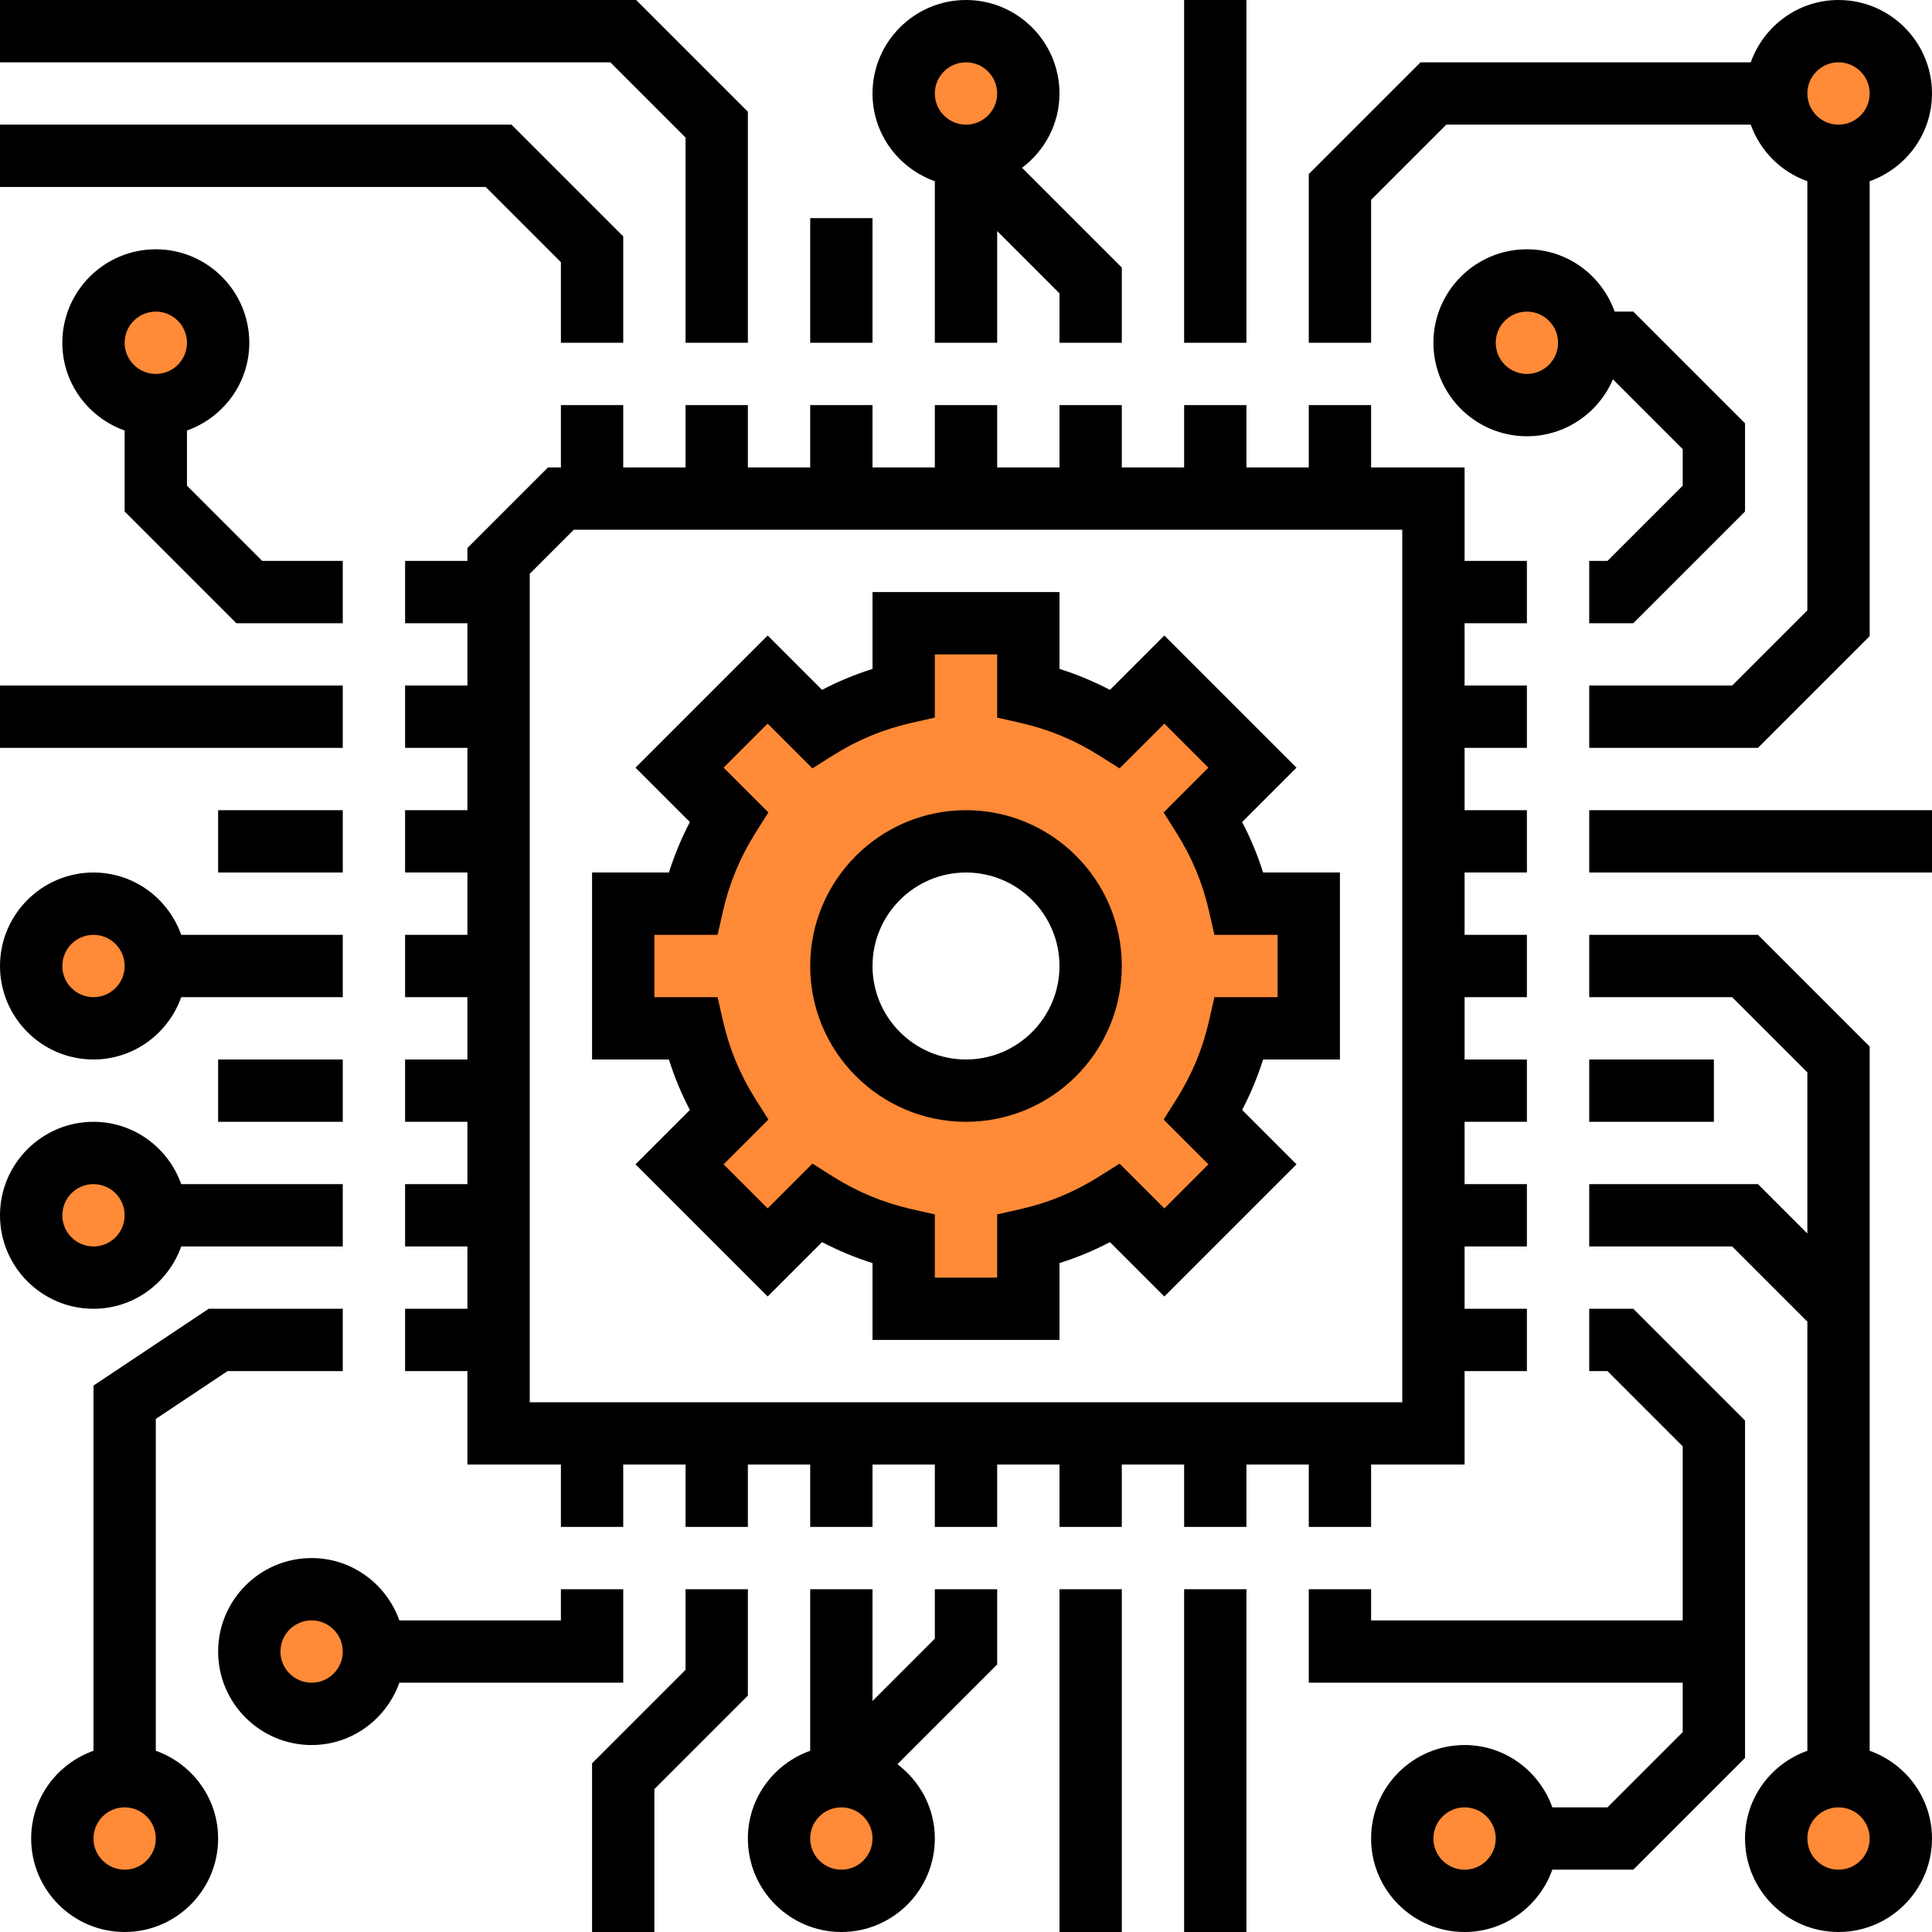 <?xml version="1.0" encoding="UTF-8" standalone="no"?>
<!DOCTYPE svg PUBLIC "-//W3C//DTD SVG 1.1//EN" "http://www.w3.org/Graphics/SVG/1.1/DTD/svg11.dtd">
<svg width="100%" height="100%" viewBox="0 0 496 496" version="1.1" xmlns="http://www.w3.org/2000/svg" xmlns:xlink="http://www.w3.org/1999/xlink" xml:space="preserve" xmlns:serif="http://www.serif.com/" style="fill-rule:evenodd;clip-rule:evenodd;stroke-linejoin:round;stroke-miterlimit:1.414;">
    <g>
        <ellipse cx="40.5" cy="89" rx="11.5" ry="10" style="fill:rgb(255,138,55);"/>
        <ellipse cx="249.5" cy="24.5" rx="15.5" ry="14.5" style="fill:rgb(255,138,55);"/>
        <g transform="matrix(1,0,0,1,0,-1)">
            <ellipse cx="393.5" cy="89" rx="14.5" ry="10" style="fill:rgb(255,138,55);"/>
        </g>
        <g transform="matrix(0.85,0,0,1,68.4,0)">
            <ellipse cx="476" cy="24.5" rx="20" ry="14.5" style="fill:rgb(255,138,55);"/>
        </g>
        <ellipse cx="22.5" cy="248.5" rx="13.5" ry="12.5" style="fill:rgb(255,138,55);"/>
        <g transform="matrix(1,0,0,1.261,0,-85.043)">
            <ellipse cx="22.5" cy="314.5" rx="13.5" ry="11.5" style="fill:rgb(255,138,55);"/>
        </g>
        <circle cx="80.5" cy="422.5" r="14.5" style="fill:rgb(255,138,55);"/>
        <g transform="matrix(1,0,0,0.56,0,201.52)">
            <ellipse cx="33.25" cy="483" rx="10.75" ry="25" style="fill:rgb(255,138,55);"/>
        </g>
        <ellipse cx="217" cy="472" rx="15" ry="14" style="fill:rgb(255,138,55);"/>
        <ellipse cx="378.5" cy="472" rx="13.5" ry="14" style="fill:rgb(255,138,55);"/>
        <ellipse cx="472" cy="472" rx="13" ry="14" style="fill:rgb(255,138,55);"/>
        <g transform="matrix(1,0,0,1,-0.5,-3.5)">
            <path d="M248.5,179C285.754,179 316,211.486 316,251.5C316,291.514 285.754,324 248.5,324C211.246,324 181,291.514 181,251.5C181,211.486 211.246,179 248.5,179ZM248.5,225.5C262.022,225.5 273,237.15 273,251.5C273,265.85 262.022,277.5 248.5,277.5C234.978,277.5 224,265.85 224,251.5C224,237.15 234.978,225.5 248.5,225.5Z" style="fill:rgb(255,138,55);"/>
        </g>
        <g transform="matrix(2.61,0,0,1.227,-271.75,-48.182)">
            <rect x="175" y="190" width="50" height="22" style="fill:rgb(255,138,55);"/>
        </g>
        <g transform="matrix(2.61,0,0,1.227,-271.75,51.818)">
            <rect x="175" y="190" width="50" height="22" style="fill:rgb(255,138,55);"/>
        </g>
        <rect x="161" y="238" width="31" height="23" style="fill:rgb(255,138,55);"/>
        <rect x="306" y="235" width="28" height="30" style="fill:rgb(255,138,55);"/>
        <rect x="234" y="164" width="26" height="27" style="fill:rgb(255,138,55);"/>
        <rect x="234" y="307" width="26" height="31" style="fill:rgb(255,138,55);"/>
        <path d="M40,449.472L40,364.28L58.424,352L88,352L88,336L53.576,336L24,355.72L24,449.472C14.704,452.784 8,461.584 8,472C8,485.232 18.768,496 32,496C45.232,496 56,485.232 56,472C56,461.584 49.288,452.784 40,449.472ZM32,480C27.584,480 24,476.416 24,472C24,467.584 27.584,464 32,464C36.416,464 40,467.584 40,472C40,476.416 36.416,480 32,480Z" style="fill-rule:nonzero;"/>
        <path d="M46.528,320L88,320L88,304L46.528,304C43.216,294.712 34.416,288 24,288C10.768,288 0,298.768 0,312C0,325.232 10.768,336 24,336C34.416,336 43.216,329.288 46.528,320ZM16,312C16,307.584 19.584,304 24,304C28.416,304 32,307.584 32,312C32,316.416 28.416,320 24,320C19.584,320 16,316.416 16,312Z" style="fill-rule:nonzero;"/>
        <path d="M24,272C34.416,272 43.216,265.288 46.528,256L88,256L88,240L46.528,240C43.216,230.704 34.416,224 24,224C10.768,224 0,234.768 0,248C0,261.232 10.768,272 24,272ZM24,240C28.416,240 32,243.584 32,248C32,252.416 28.416,256 24,256C19.584,256 16,252.416 16,248C16,243.584 19.584,240 24,240Z" style="fill-rule:nonzero;"/>
        <rect x="56" y="272" width="32" height="16"/>
        <rect x="56" y="208" width="32" height="16"/>
        <rect x="0" y="176" width="88" height="16"/>
        <path d="M60.688,160L88,160L88,144L67.312,144L48,124.688L48,110.528C57.288,107.216 64,98.416 64,88C64,74.768 53.232,64 40,64C26.768,64 16,74.768 16,88C16,98.416 22.704,107.216 32,110.528L32,131.312L60.688,160ZM40,80C44.416,80 48,83.584 48,88C48,92.416 44.416,96 40,96C35.584,96 32,92.416 32,88C32,83.584 35.584,80 40,80Z" style="fill-rule:nonzero;"/>
        <path d="M144,67.312L144,88L160,88L160,60.688L131.312,32L0,32L0,48L124.688,48L144,67.312Z" style="fill-rule:nonzero;"/>
        <path d="M176,35.312L176,88L192,88L192,28.688L163.312,0L0,0L0,16L156.688,16L176,35.312Z" style="fill-rule:nonzero;"/>
        <rect x="208" y="56" width="16" height="32"/>
        <rect x="304" y="0" width="16" height="88"/>
        <path d="M240,46.528L240,88L256,88L256,59.312L272,75.312L272,88L288,88L288,68.688L262.392,43.08C268.192,38.696 272,31.816 272,24C272,10.768 261.232,0 248,0C234.768,0 224,10.768 224,24C224,34.416 230.704,43.216 240,46.528ZM248,16C252.416,16 256,19.584 256,24C256,28.416 252.416,32 248,32C243.584,32 240,28.416 240,24C240,19.584 243.584,16 248,16Z" style="fill-rule:nonzero;"/>
        <path d="M352,51.312L371.312,32L449.472,32C451.888,38.776 457.224,44.112 464,46.528L464,156.688L444.688,176L408,176L408,192L451.312,192L480,163.312L480,46.528C489.288,43.216 496,34.416 496,24C496,10.768 485.232,0 472,0C461.584,0 452.784,6.712 449.472,16L364.688,16L336,44.688L336,88L352,88L352,51.312ZM472,16C476.416,16 480,19.584 480,24C480,28.416 476.416,32 472,32C467.584,32 464,28.416 464,24C464,19.584 467.584,16 472,16Z" style="fill-rule:nonzero;"/>
        <path d="M414.08,97.392L432,115.312L432,124.688L412.688,144L408,144L408,160L419.312,160L448,131.312L448,108.688L419.312,80L414.528,80C411.216,70.712 402.416,64 392,64C378.768,64 368,74.768 368,88C368,101.232 378.768,112 392,112C401.904,112 410.416,105.968 414.08,97.392ZM392,96C387.584,96 384,92.416 384,88C384,83.584 387.584,80 392,80C396.416,80 400,83.584 400,88C400,92.416 396.416,96 392,96Z" style="fill-rule:nonzero;"/>
        <rect x="408" y="208" width="88" height="16"/>
        <path d="M480,449.472L480,268.688L451.312,240L408,240L408,256L444.688,256L464,275.312L464,316.688L451.312,304L408,304L408,320L444.688,320L464,339.312L464,449.472C454.704,452.784 448,461.584 448,472C448,485.232 458.768,496 472,496C485.232,496 496,485.232 496,472C496,461.584 489.288,452.784 480,449.472ZM472,480C467.584,480 464,476.416 464,472C464,467.584 467.584,464 472,464C476.416,464 480,467.584 480,472C480,476.416 476.416,480 472,480Z" style="fill-rule:nonzero;"/>
        <rect x="408" y="272" width="32" height="16"/>
        <path d="M448,364.688L419.312,336L408,336L408,352L412.688,352L432,371.312L432,416L352,416L352,408L336,408L336,432L432,432L432,444.688L412.688,464L398.528,464C395.216,454.712 386.416,448 376,448C362.768,448 352,458.768 352,472C352,485.232 362.768,496 376,496C386.416,496 395.216,489.288 398.528,480L419.312,480L448,451.312L448,364.688ZM376,480C371.584,480 368,476.416 368,472C368,467.584 371.584,464 376,464C380.416,464 384,467.584 384,472C384,476.416 380.416,480 376,480Z" style="fill-rule:nonzero;"/>
        <path d="M160,408L144,408L144,416L102.528,416C99.216,406.712 90.416,400 80,400C66.768,400 56,410.768 56,424C56,437.232 66.768,448 80,448C90.416,448 99.216,441.288 102.528,432L160,432L160,408ZM80,432C75.584,432 72,428.416 72,424C72,419.584 75.584,416 80,416C84.416,416 88,419.584 88,424C88,428.416 84.416,432 80,432Z" style="fill-rule:nonzero;"/>
        <rect x="304" y="408" width="16" height="88"/>
        <rect x="272" y="408" width="16" height="88"/>
        <path d="M240,420.688L224,436.688L224,408L208,408L208,449.472C198.704,452.784 192,461.584 192,472C192,485.232 202.768,496 216,496C229.232,496 240,485.232 240,472C240,464.184 236.192,457.304 230.392,452.92L256,427.312L256,408L240,408L240,420.688ZM216,480C211.584,480 208,476.416 208,472C208,467.584 211.584,464 216,464C220.416,464 224,467.584 224,472C224,476.416 220.416,480 216,480Z" style="fill-rule:nonzero;"/>
        <path d="M192,408L176,408L176,428.688L152,452.688L152,496L168,496L168,459.312L192,435.312L192,408Z" style="fill-rule:nonzero;"/>
        <path d="M336,392L352,392L352,376L376,376L376,352L392,352L392,336L376,336L376,320L392,320L392,304L376,304L376,288L392,288L392,272L376,272L376,256L392,256L392,240L376,240L376,224L392,224L392,208L376,208L376,192L392,192L392,176L376,176L376,160L392,160L392,144L376,144L376,120L352,120L352,104L336,104L336,120L320,120L320,104L304,104L304,120L288,120L288,104L272,104L272,120L256,120L256,104L240,104L240,120L224,120L224,104L208,104L208,120L192,120L192,104L176,104L176,120L160,120L160,104L144,104L144,120L140.688,120L120,140.688L120,144L104,144L104,160L120,160L120,176L104,176L104,192L120,192L120,208L104,208L104,224L120,224L120,240L104,240L104,256L120,256L120,272L104,272L104,288L120,288L120,304L104,304L104,320L120,320L120,336L104,336L104,352L120,352L120,376L144,376L144,392L160,392L160,376L176,376L176,392L192,392L192,376L208,376L208,392L224,392L224,376L240,376L240,392L256,392L256,376L272,376L272,392L288,392L288,376L304,376L304,392L320,392L320,376L336,376L336,392ZM136,360L136,147.312L147.312,136L360,136L360,360L136,360Z" style="fill-rule:nonzero;"/>
        <path d="M318.888,211.048L332.848,197.088L298.912,163.152L284.952,177.112C280.792,174.928 276.464,173.136 272,171.728L272,152L224,152L224,171.728C219.528,173.136 215.2,174.928 211.048,177.112L197.088,163.152L163.152,197.088L177.112,211.048C174.936,215.208 173.136,219.536 171.728,224L152,224L152,272L171.728,272C173.136,276.472 174.928,280.8 177.112,284.952L163.152,298.912L197.088,332.848L211.048,318.888C215.208,321.064 219.528,322.864 224,324.272L224,344L272,344L272,324.272C276.472,322.864 280.8,321.072 284.952,318.888L298.912,332.848L332.848,298.912L318.888,284.952C321.064,280.8 322.864,276.472 324.272,272L344,272L344,224L324.272,224C322.864,219.528 321.072,215.2 318.888,211.048ZM328,256L311.776,256L310.36,262.224C308.76,269.24 305.992,275.896 302.144,282.016L298.736,287.424L310.232,298.92L298.92,310.232L287.424,298.736L282.016,302.144C275.896,305.992 269.24,308.76 262.224,310.36L256,311.776L256,328L240,328L240,311.776L233.776,310.36C226.76,308.76 220.104,305.992 213.984,302.144L208.576,298.736L197.08,310.232L185.768,298.92L197.264,287.424L193.856,282.016C190.008,275.896 187.24,269.24 185.64,262.224L184.224,256L168,256L168,240L184.224,240L185.64,233.776C187.24,226.76 190.008,220.104 193.856,213.984L197.264,208.576L185.768,197.08L197.08,185.768L208.576,197.256L213.984,193.848C220.104,190 226.76,187.232 233.776,185.632L240,184.224L240,168L256,168L256,184.224L262.224,185.64C269.24,187.24 275.896,190.008 282.016,193.856L287.424,197.264L298.92,185.776L310.232,197.088L298.736,208.584L302.144,213.992C305.992,220.112 308.76,226.768 310.36,233.784L311.776,240L328,240L328,256Z" style="fill-rule:nonzero;"/>
        <path d="M248,208C225.944,208 208,225.944 208,248C208,270.056 225.944,288 248,288C270.056,288 288,270.056 288,248C288,225.944 270.056,208 248,208ZM248,272C234.768,272 224,261.232 224,248C224,234.768 234.768,224 248,224C261.232,224 272,234.768 272,248C272,261.232 261.232,272 248,272Z" style="fill-rule:nonzero;"/>
    </g>
</svg>
